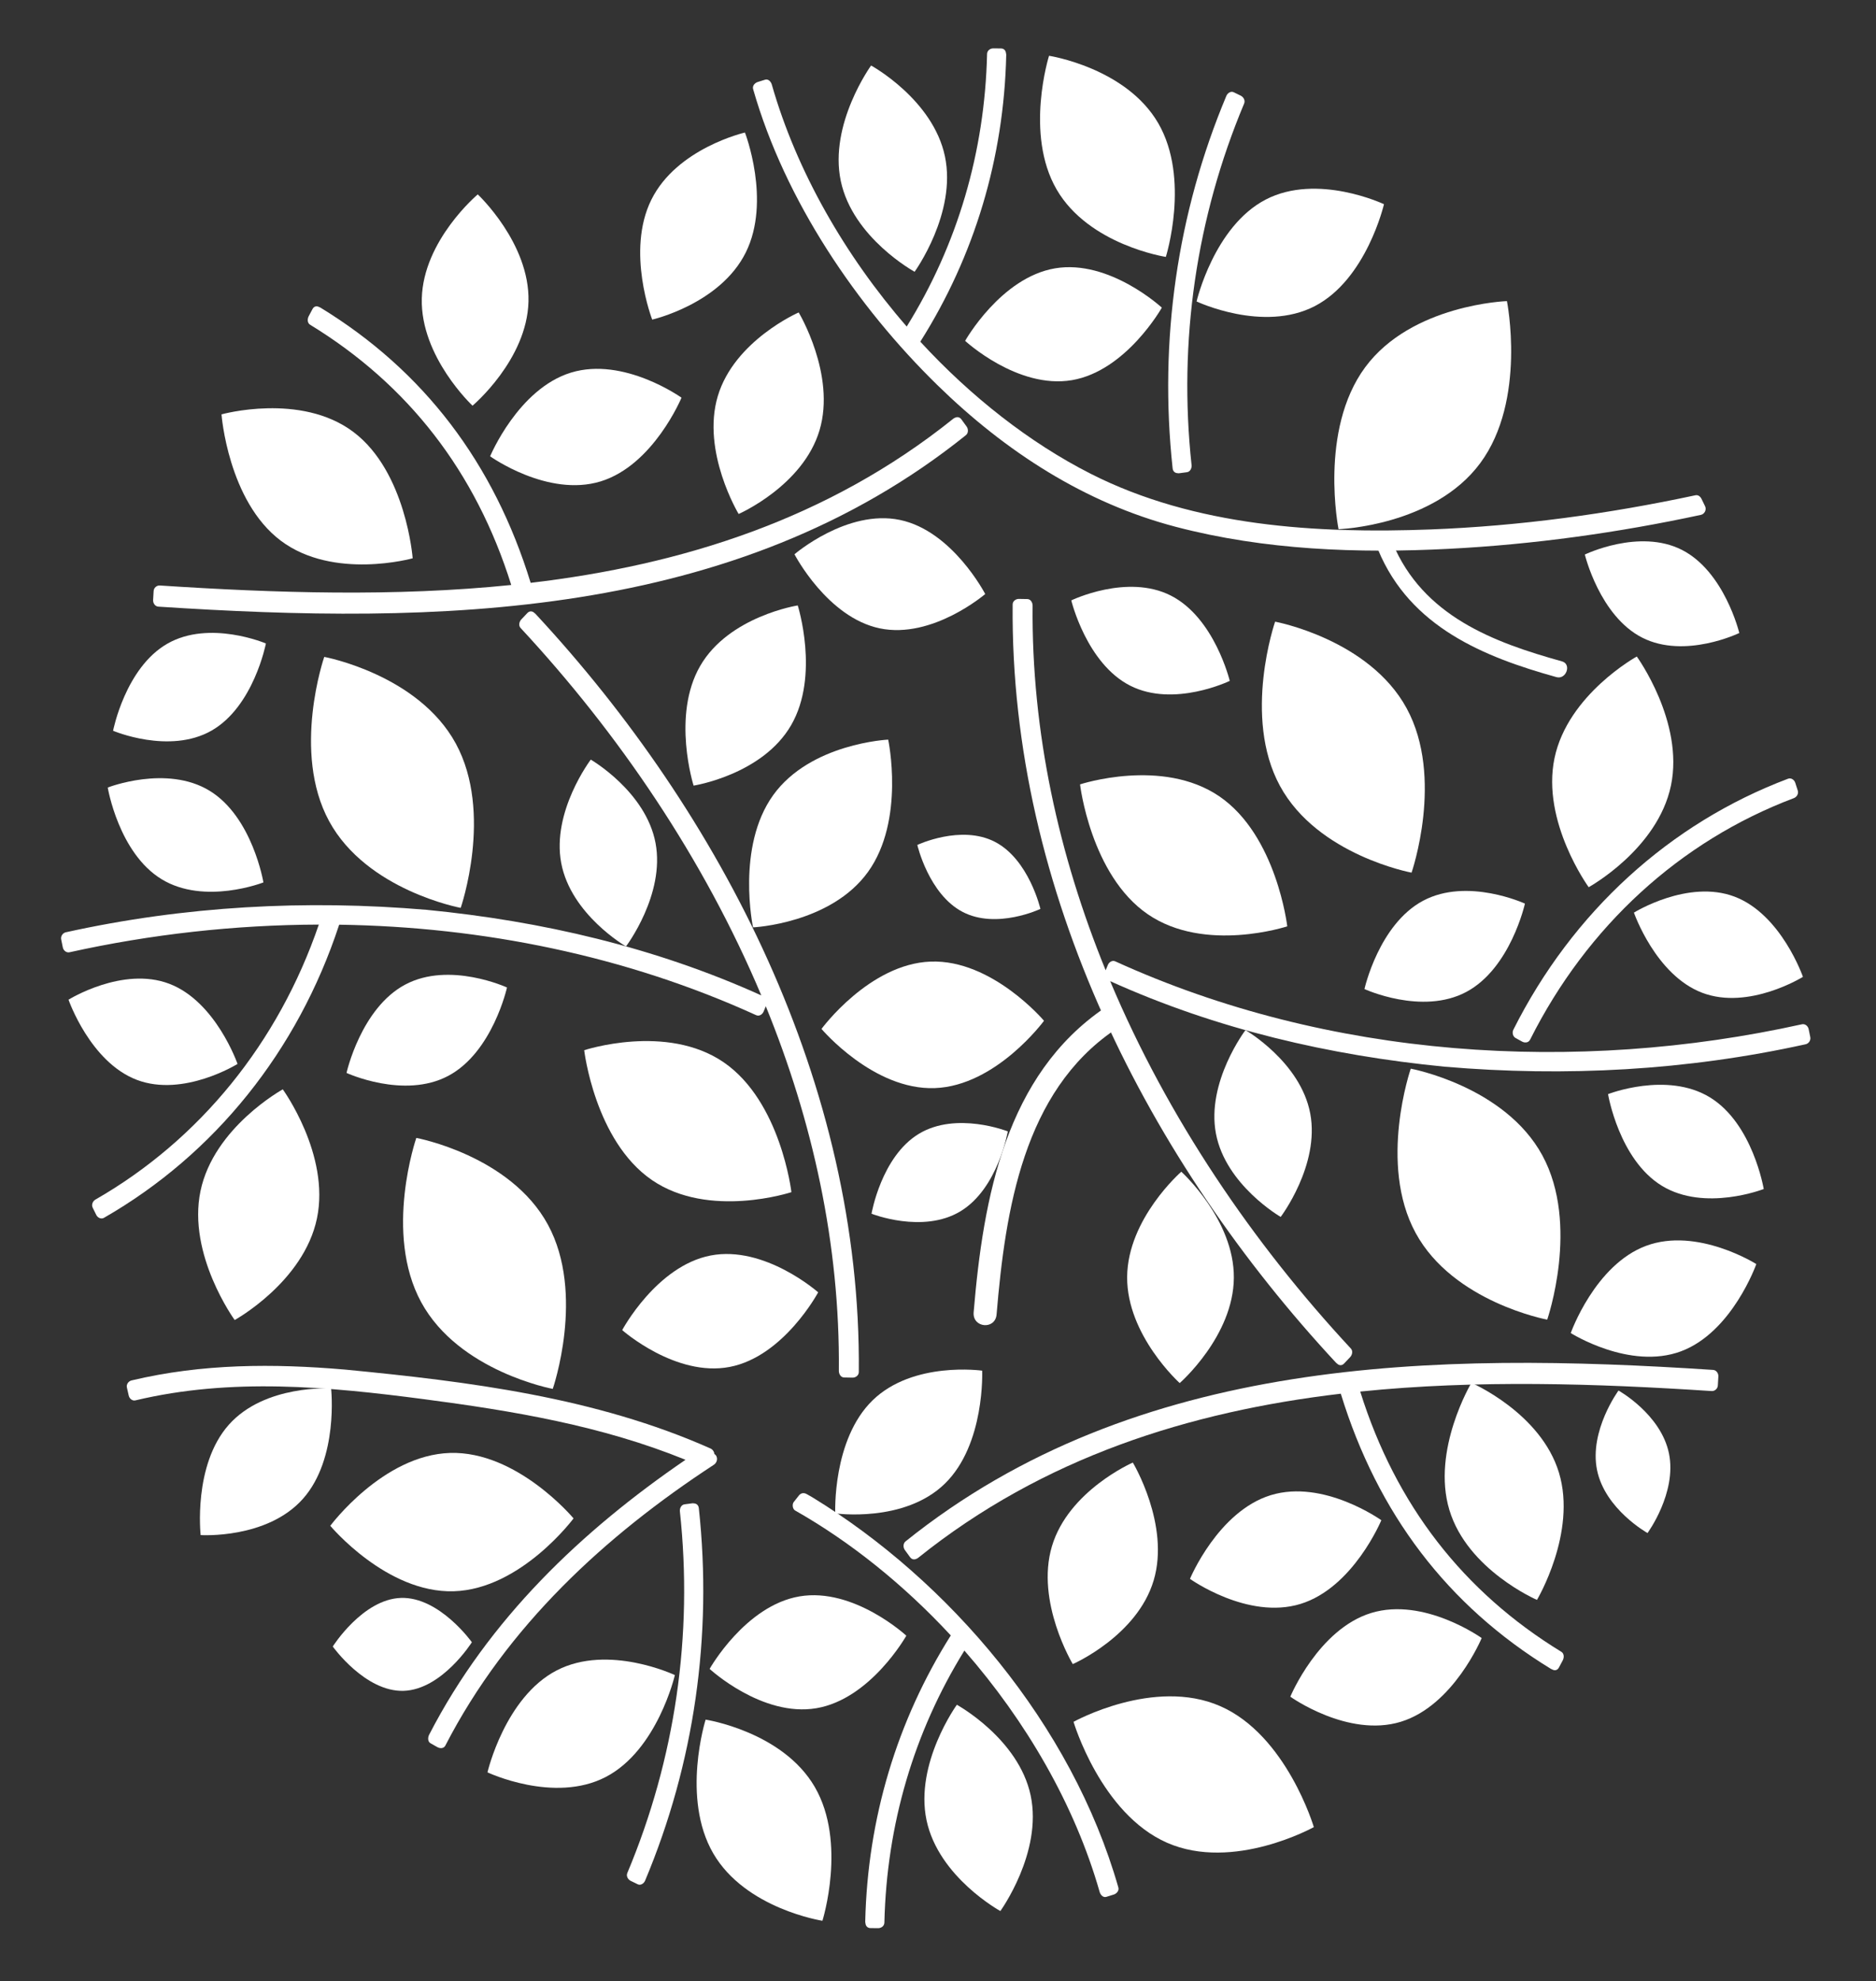 <?xml version="1.0" encoding="UTF-8"?>
<svg width="413px" height="436px" viewBox="0 0 413 436" version="1.1" xmlns="http://www.w3.org/2000/svg" xmlns:xlink="http://www.w3.org/1999/xlink">
    <rect x="0" y="0" width="413" height="436" fill="#333333" stroke="none"/>
    <!-- Generator: Sketch 42 (36781) - http://www.bohemiancoding.com/sketch -->
    <title>Main Logo</title>
    <desc>Created with Sketch.</desc>
    <defs></defs>
    <g id="Logo-and-Colors" stroke="none" stroke-width="1" fill="none" fill-rule="evenodd">
        <g id="Main-Logo" fill="#FFF">
            <g id="43526" transform="translate(13, 10)">
                <path d="M219.624,31.715 C212.523,19.492 217.945,2.275 217.945,2.275 C217.945,2.275 234.879,4.877 241.979,17.101 C249.08,29.323 243.659,46.54 243.659,46.54 C243.659,46.54 226.725,43.938 219.624,31.715" id="Fill-10"></path>
                <path d="M172.098,29.835 C169.452,17.3 178.771,4.417 178.771,4.417 C178.771,4.417 192.378,11.856 195.023,24.392 C197.668,36.926 188.35,49.81 188.35,49.81 C188.35,49.81 174.742,42.37 172.098,29.835" id="Fill-11"></path>
                <path d="M312.892,91.898 C302.655,105.76 281.681,106.463 281.681,106.463 C281.681,106.463 277.303,84.692 287.539,70.83 C297.774,56.968 318.749,56.265 318.749,56.265 C318.749,56.265 323.128,78.036 312.892,91.898" id="Fill-12"></path>
                <path d="M268.786,162.966 C260.49,147.714 267.714,126.813 267.714,126.813 C267.714,126.813 288.387,130.64 296.682,145.893 C304.977,161.145 297.754,182.045 297.754,182.045 C297.754,182.045 277.081,178.218 268.786,162.966" id="Fill-13"></path>
                <path d="M329.222,156.854 C332.146,142.836 347.337,134.481 347.337,134.481 C347.337,134.481 357.785,148.855 354.861,162.874 C351.937,176.893 336.746,185.247 336.746,185.247 C336.746,185.247 326.297,170.873 329.222,156.854" id="Fill-14"></path>
                <path d="M239.691,191.205 C227.095,182.579 224.771,162.622 224.771,162.622 C224.771,162.622 242.871,156.651 255.469,165.277 C268.065,173.903 270.39,193.859 270.39,193.859 C270.39,193.859 252.289,199.831 239.691,191.205" id="Fill-15"></path>
                <path d="M309.797,208.301 C300.042,213.492 287.386,207.662 287.386,207.662 C287.386,207.662 290.546,193.414 300.301,188.223 C310.057,183.03 322.713,188.861 322.713,188.861 C322.713,188.861 319.552,203.109 309.797,208.301" id="Fill-16"></path>
                <path d="M352.873,250.968 C343.409,245.201 341.01,230.787 341.01,230.787 C341.01,230.787 353.955,225.722 363.419,231.488 C372.884,237.254 375.283,251.668 375.283,251.668 C375.283,251.668 362.338,256.733 352.873,250.968" id="Fill-17"></path>
                <path d="M357.06,287.389 C345.778,291.58 332.8,283.37 332.8,283.37 C332.8,283.37 338.111,268.362 349.392,264.17 C360.673,259.978 373.651,268.188 373.651,268.188 C373.651,268.188 368.34,283.196 357.06,287.389" id="Fill-18"></path>
                <path d="M254.684,239.457 C252.544,228.104 261.19,216.697 261.19,216.697 C261.19,216.697 273.308,223.698 275.448,235.051 C277.589,246.404 268.941,257.811 268.941,257.811 C268.941,257.811 256.824,250.81 254.684,239.457" id="Fill-19"></path>
                <path d="M265.648,33.917 C277.041,28.006 291.682,34.938 291.682,34.938 C291.682,34.938 287.853,51.453 276.46,57.364 C265.068,63.275 250.427,56.344 250.427,56.344 C250.427,56.344 254.256,39.828 265.648,33.917" id="Fill-20"></path>
                <path d="M368.883,187.336 C379.157,191.24 383.916,204.979 383.916,204.979 C383.916,204.979 372.017,212.389 361.741,208.484 C351.467,204.58 346.708,190.841 346.708,190.841 C346.708,190.841 358.607,183.432 368.883,187.336" id="Fill-21"></path>
                <path d="M157.224,164.975 C165.44,153.564 182.535,152.771 182.535,152.771 C182.535,152.771 186.308,170.476 178.092,181.885 C169.875,193.295 152.781,194.089 152.781,194.089 C152.781,194.089 149.008,176.384 157.224,164.975" id="Fill-22"></path>
                <path d="M143.449,266.301 C155.362,264.006 167.12,274.405 167.12,274.405 C167.12,274.405 159.562,288.526 147.647,290.822 C135.734,293.117 123.977,282.718 123.977,282.718 C123.977,282.718 131.535,268.597 143.449,266.301" id="Fill-23"></path>
                <path d="M179.119,298.155 C188.051,289.482 203.223,291.644 203.223,291.644 C203.223,291.644 203.914,307.865 194.982,316.539 C186.051,325.212 170.879,323.051 170.879,323.051 C170.879,323.051 170.188,306.828 179.119,298.155" id="Fill-24"></path>
                <path d="M235.14,271.021 C235.235,258.177 247.06,247.863 247.06,247.863 C247.06,247.863 258.728,258.375 258.632,271.219 C258.535,284.063 246.712,294.378 246.712,294.378 C246.712,294.378 235.043,283.866 235.14,271.021" id="Fill-25"></path>
                <path d="M189.288,239.522 C197.573,234.518 208.865,238.986 208.865,238.986 C208.865,238.986 206.726,251.568 198.441,256.573 C190.157,261.578 178.865,257.109 178.865,257.109 C178.865,257.109 181.004,244.527 189.288,239.522" id="Fill-26"></path>
                <path d="M235.813,140.899 C226.18,136.008 222.844,122.129 222.844,122.129 C222.844,122.129 235.126,116.181 244.76,121.072 C254.394,125.964 257.729,139.843 257.729,139.843 C257.729,139.843 245.447,145.791 235.813,140.899" id="Fill-27"></path>
                <path d="M348.543,130.335 C339.153,125.567 335.901,112.04 335.901,112.04 C335.901,112.04 347.873,106.242 357.263,111.01 C366.652,115.777 369.904,129.305 369.904,129.305 C369.904,129.305 357.933,135.103 348.543,130.335" id="Fill-28"></path>
                <path d="M338.587,313.513 C336.824,304.854 343.313,296.019 343.313,296.019 C343.313,296.019 352.662,301.224 354.426,309.884 C356.188,318.543 349.699,327.378 349.699,327.378 C349.699,327.378 340.351,322.173 338.587,313.513" id="Fill-29"></path>
                <path d="M218.581,330.29 C222.23,318.041 236.39,311.869 236.39,311.869 C236.39,311.869 244.632,325.554 240.981,337.801 C237.332,350.049 223.173,356.222 223.173,356.222 C223.173,356.222 214.932,342.537 218.581,330.29" id="Fill-30"></path>
                <path d="M306.082,322.313 C302.097,309.122 310.928,294.327 310.928,294.327 C310.928,294.327 326.222,300.918 330.208,314.109 C334.193,327.3 325.361,342.095 325.361,342.095 C325.361,342.095 310.068,335.503 306.082,322.313" id="Fill-31"></path>
                <path d="M288.868,344.971 C300.502,341.408 313.19,350.492 313.19,350.492 C313.19,350.492 307.018,365.352 295.385,368.915 C283.751,372.478 271.063,363.394 271.063,363.394 C271.063,363.394 277.234,348.534 288.868,344.971" id="Fill-32"></path>
                <path d="M255.64,365.477 C270.249,371.875 276.24,392.095 276.24,392.095 C276.24,392.095 258.548,401.943 243.938,395.544 C229.33,389.147 223.338,368.927 223.338,368.927 C223.338,368.927 241.031,359.08 255.64,365.477" id="Fill-33"></path>
                <path d="M163.029,341.318 C174.987,339.3 186.526,349.971 186.526,349.971 C186.526,349.971 178.678,363.914 166.72,365.931 C154.761,367.949 143.222,357.278 143.222,357.278 C143.222,357.278 151.071,343.336 163.029,341.318" id="Fill-34"></path>
                <path d="M213.903,385.148 C216.548,397.683 207.229,410.566 207.229,410.566 C207.229,410.566 193.622,403.126 190.978,390.591 C188.333,378.057 197.651,365.173 197.651,365.173 C197.651,365.173 211.259,372.613 213.903,385.148" id="Fill-35"></path>
                <path d="M266.775,319.039 C278.409,315.477 291.098,324.56 291.098,324.56 C291.098,324.56 284.925,339.42 273.292,342.984 C261.658,346.546 248.97,337.462 248.97,337.462 C248.97,337.462 255.142,322.602 266.775,319.039" id="Fill-36"></path>
                <path d="M298.65,261.338 C290.354,246.086 297.578,225.185 297.578,225.185 C297.578,225.185 318.25,229.013 326.546,244.265 C334.841,259.517 327.618,280.418 327.618,280.418 C327.618,280.418 306.945,276.59 298.65,261.338" id="Fill-37"></path>
                <path d="M86.078,309.753 C100.867,309.303 113.267,324.158 113.267,324.158 C113.267,324.158 101.689,339.741 86.901,340.191 C72.112,340.641 59.712,325.787 59.712,325.787 C59.712,325.787 71.289,310.202 86.078,309.753" id="Fill-38"></path>
                <path d="M37.384,303.537 C45.314,294.627 59.892,295.565 59.892,295.565 C59.892,295.565 61.61,310.949 53.68,319.859 C45.749,328.77 31.172,327.832 31.172,327.832 C31.172,327.832 29.453,312.446 37.384,303.537" id="Fill-39"></path>
                <path d="M107.618,259.503 C115.913,274.755 108.69,295.656 108.69,295.656 C108.69,295.656 88.018,291.829 79.723,276.576 C71.427,261.324 78.65,240.424 78.65,240.424 C78.65,240.424 99.322,244.251 107.618,259.503" id="Fill-40"></path>
                <path d="M56.779,258.128 C53.854,272.146 38.664,280.501 38.664,280.501 C38.664,280.501 28.215,266.127 31.14,252.108 C34.063,238.09 49.254,229.735 49.254,229.735 C49.254,229.735 59.703,244.109 56.779,258.128" id="Fill-41"></path>
                <path d="M146.309,223.777 C158.906,232.403 161.229,252.36 161.229,252.36 C161.229,252.36 143.13,258.331 130.532,249.705 C117.935,241.079 115.611,221.123 115.611,221.123 C115.611,221.123 133.712,215.151 146.309,223.777" id="Fill-42"></path>
                <path d="M76.204,206.682 C85.959,201.49 98.615,207.32 98.615,207.32 C98.615,207.32 95.455,221.568 85.699,226.76 C75.944,231.952 63.288,226.121 63.288,226.121 C63.288,226.121 66.448,211.873 76.204,206.682" id="Fill-43"></path>
                <path d="M33.127,164.015 C42.592,169.781 44.991,184.195 44.991,184.195 C44.991,184.195 32.046,189.261 22.581,183.494 C13.117,177.729 10.718,163.314 10.718,163.314 C10.718,163.314 23.663,158.249 33.127,164.015" id="Fill-44"></path>
                <path d="M131.316,175.525 C133.457,186.879 124.81,198.285 124.81,198.285 C124.81,198.285 112.692,191.284 110.552,179.931 C108.412,168.578 117.059,157.172 117.059,157.172 C117.059,157.172 129.176,164.173 131.316,175.525" id="Fill-45"></path>
                <path d="M120.352,381.066 C108.96,386.977 94.318,380.045 94.318,380.045 C94.318,380.045 98.148,363.53 109.54,357.619 C120.933,351.708 135.573,358.639 135.573,358.639 C135.573,358.639 131.744,375.155 120.352,381.066" id="Fill-46"></path>
                <path d="M75.849,362.106 C67.392,362.365 60.258,352.351 60.258,352.351 C60.258,352.351 66.834,341.917 75.291,341.658 C83.747,341.398 90.882,351.412 90.882,351.412 C90.882,351.412 84.305,361.846 75.849,362.106" id="Fill-47"></path>
                <path d="M17.118,227.646 C6.843,223.741 2.084,210.003 2.084,210.003 C2.084,210.003 13.984,202.594 24.259,206.498 C34.534,210.402 39.293,224.142 39.293,224.142 C39.293,224.142 27.393,231.551 17.118,227.646" id="Fill-48"></path>
                <path d="M192.798,229.461 C179.271,229.956 167.853,216.438 167.853,216.438 C167.853,216.438 178.365,202.115 191.892,201.62 C205.419,201.125 216.837,214.645 216.837,214.645 C216.837,214.645 206.324,228.966 192.798,229.461" id="Fill-49"></path>
                <path d="M180.69,128.286 C169.095,125.871 161.904,111.98 161.904,111.98 C161.904,111.98 173.512,102.006 185.107,104.421 C196.702,106.836 203.894,120.727 203.894,120.727 C203.894,120.727 192.285,130.701 180.69,128.286" id="Fill-50"></path>
                <path d="M166.376,383.268 C173.478,395.491 168.056,412.707 168.056,412.707 C168.056,412.707 151.121,410.106 144.021,397.882 C136.92,385.66 142.342,368.443 142.342,368.443 C142.342,368.443 159.275,371.044 166.376,383.268" id="Fill-51"></path>
                <path d="M161.173,149.582 C154.843,160.531 139.697,162.894 139.697,162.894 C139.697,162.894 134.815,147.502 141.146,136.553 C147.477,125.603 162.622,123.241 162.622,123.241 C162.622,123.241 167.503,138.632 161.173,149.582" id="Fill-52"></path>
                <path d="M167.419,84.693 C163.77,96.941 149.61,103.113 149.61,103.113 C149.61,103.113 141.369,89.429 145.019,77.182 C148.669,64.934 162.828,58.761 162.828,58.761 C162.828,58.761 171.069,72.445 167.419,84.693" id="Fill-53"></path>
                <path d="M33.574,150.786 C24.284,156.091 11.896,150.822 11.896,150.822 C11.896,150.822 14.571,136.952 23.862,131.646 C33.152,126.342 45.539,131.61 45.539,131.61 C45.539,131.61 42.864,145.481 33.574,150.786" id="Fill-54"></path>
                <path d="M198.938,190.697 C191.455,186.809 188.947,175.949 188.947,175.949 C188.947,175.949 198.572,171.393 206.056,175.281 C213.538,179.169 216.046,190.028 216.046,190.028 C216.046,190.028 206.421,194.585 198.938,190.697" id="Fill-55"></path>
                <path d="M103.345,56.358 C103.026,69.199 91.026,79.281 91.026,79.281 C91.026,79.281 79.542,68.544 79.859,55.704 C80.178,42.863 92.179,32.781 92.179,32.781 C92.179,32.781 103.663,43.518 103.345,56.358" id="Fill-56"></path>
                <path d="M64.806,85.068 C76.427,93.814 77.85,112.865 77.85,112.865 C77.85,112.865 60.43,117.734 48.809,108.988 C37.187,100.241 35.764,81.191 35.764,81.191 C35.764,81.191 53.184,76.322 64.806,85.068" id="Fill-57"></path>
                <path d="M151.187,45.555 C145.549,56.922 130.582,60.335 130.582,60.335 C130.582,60.335 124.758,45.317 130.396,33.95 C136.034,22.582 151,19.169 151,19.169 C151,19.169 156.825,34.187 151.187,45.555" id="Fill-58"></path>
                <path d="M222.972,73.664 C211.013,75.683 199.474,65.012 199.474,65.012 C199.474,65.012 207.323,51.069 219.281,49.052 C231.239,47.034 242.778,57.705 242.778,57.705 C242.778,57.705 234.93,71.646 222.972,73.664" id="Fill-59"></path>
                <path d="M119.226,95.943 C107.592,99.506 94.902,90.423 94.902,90.423 C94.902,90.423 101.075,75.563 112.709,71.999 C124.342,68.437 137.031,77.521 137.031,77.521 C137.031,77.521 130.858,92.38 119.226,95.943" id="Fill-60"></path>
                <path d="M87.351,153.645 C95.646,168.896 88.423,189.798 88.423,189.798 C88.423,189.798 67.75,185.97 59.455,170.718 C51.159,155.466 58.383,134.564 58.383,134.564 C58.383,134.564 79.056,138.393 87.351,153.645" id="Fill-61"></path>
                <path d="M385.531,218.244 C385.412,217.66 385.294,217.076 385.175,216.492 C385.033,215.795 384.387,215.263 383.697,215.415 C333.922,226.428 279.507,222.967 232.524,201.567 C231.869,201.269 231.159,201.723 230.895,202.36 C230.733,202.751 230.572,203.143 230.41,203.533 C220.08,178.221 214.071,151.13 214.326,123.292 C214.332,122.604 213.9,121.85 213.172,121.837 C212.551,121.825 211.929,121.814 211.307,121.803 C210.662,121.791 209.941,122.259 209.935,123.026 C209.347,186.267 240.133,245.804 281.125,289.901 C281.208,289.991 281.297,290.061 281.388,290.12 C281.802,290.504 282.401,290.604 282.911,290.064 C283.352,289.599 283.792,289.133 284.232,288.667 C284.688,288.187 284.899,287.324 284.387,286.772 C262.839,263.591 244.076,236.052 231.402,205.925 C254.829,216.51 279.726,222.274 305.031,224.749 C331.66,227.026 358.342,225.59 384.515,219.812 C385.171,219.666 385.679,218.969 385.531,218.244" id="Fill-62"></path>
                <path d="M320.167,216.606 C319.853,217.231 320.036,218.097 320.655,218.437 C321.155,218.711 321.655,218.985 322.156,219.26 C322.374,219.379 322.585,219.42 322.784,219.414 C323.201,219.442 323.623,219.255 323.881,218.741 C336.392,193.851 356.855,175.094 381.919,165.646 C382.544,165.411 383.005,164.692 382.774,163.975 C382.592,163.409 382.41,162.844 382.229,162.278 C382.016,161.618 381.319,161.12 380.652,161.371 C354.572,171.2 333.191,190.69 320.167,216.606" id="Fill-63"></path>
                <path d="M246.225,94.129 C246.352,94.152 246.484,94.163 246.63,94.144 C247.188,94.069 247.747,93.995 248.307,93.921 C249.019,93.827 249.396,93.041 249.322,92.354 C246.383,65.077 250.372,37.859 260.898,12.784 C261.192,12.085 260.74,11.343 260.15,11.056 C259.639,10.806 259.127,10.557 258.614,10.307 C257.964,9.989 257.246,10.478 256.984,11.1 C246.144,36.926 242.125,64.983 245.152,93.065 C245.229,93.78 245.707,94.108 246.225,94.129" id="Fill-64"></path>
                <path d="M364.141,291.478 C303.182,287.494 237.243,288.369 186.355,329.217 C185.793,329.668 185.8,330.56 186.201,331.112 C186.58,331.633 186.96,332.156 187.339,332.678 C187.733,333.22 188.272,333.274 188.721,333.061 C188.856,333.015 188.992,332.948 189.125,332.841 C216.706,310.717 248.853,300.646 282.176,296.716 C290.268,323.07 305.688,343.386 328.443,357.279 C328.545,357.341 328.646,357.383 328.747,357.415 C329.242,357.689 329.853,357.631 330.21,356.957 C330.486,356.436 330.763,355.916 331.038,355.395 C331.35,354.808 331.375,353.912 330.734,353.52 C309.151,340.332 294.268,321.191 286.453,296.244 C312.142,293.618 338.438,294.474 363.807,296.132 C364.479,296.176 365.135,295.649 365.179,294.908 C365.217,294.25 365.256,293.592 365.295,292.933 C365.337,292.221 364.84,291.523 364.141,291.478" id="Fill-65"></path>
                <path d="M231.561,405.74 L231.563,405.739 L231.563,405.813 C231.563,405.79 231.561,405.763 231.561,405.74 Z M165.77,319.473 C165.387,319.255 165.003,319.038 164.62,318.82 C163.976,318.455 163.339,318.526 162.854,319.143 C162.484,319.61 162.115,320.079 161.746,320.547 C161.346,321.057 161.479,322.098 162.05,322.422 C174.25,329.337 186.001,338.782 196.316,349.915 C184.453,368.725 177.996,390.231 177.481,412.865 C177.479,413.009 177.499,413.139 177.528,413.263 C177.585,413.822 177.939,414.312 178.635,414.32 C179.198,414.326 179.762,414.332 180.325,414.337 C180.978,414.344 181.68,413.885 181.697,413.114 C182.2,391.58 188.175,371.223 199.309,353.247 C212.839,368.711 223.581,387.099 229.088,406.366 C229.27,407.004 229.85,407.667 230.564,407.444 C231.105,407.276 231.646,407.107 232.187,406.939 C232.786,406.752 233.418,406.124 233.203,405.372 C222.931,369.448 195.907,337.856 165.77,319.473 L165.77,319.473 Z" id="Fill-66"></path>
                <path d="M171.675,291.69 C171.668,292.378 172.101,293.133 172.828,293.146 C173.45,293.157 174.072,293.168 174.694,293.18 C175.339,293.191 176.059,292.724 176.066,291.955 C176.653,228.716 145.868,169.178 104.876,125.081 C104.792,124.991 104.703,124.922 104.612,124.862 C104.198,124.479 103.6,124.379 103.09,124.918 C102.649,125.384 102.209,125.85 101.769,126.314 C101.313,126.796 101.101,127.657 101.614,128.21 C123.161,151.392 141.925,178.931 154.599,209.058 C131.172,198.472 106.275,192.708 80.97,190.233 C54.341,187.956 27.659,189.393 1.485,195.171 C0.83,195.315 0.322,196.014 0.469,196.738 C0.588,197.322 0.707,197.906 0.825,198.489 C0.967,199.188 1.614,199.72 2.303,199.567 C20.186,195.611 38.668,193.534 57.188,193.475 C48.284,219.472 30.994,240.812 8.01,253.995 C7.427,254.33 7.075,255.115 7.408,255.787 C7.67,256.315 7.932,256.845 8.193,257.374 C8.499,257.991 9.259,258.37 9.882,258.013 C34.228,244.049 52.531,221.305 61.646,193.573 C61.654,193.55 61.657,193.524 61.663,193.5 C93.207,193.956 124.732,200.322 153.476,213.415 C154.132,213.714 154.842,213.26 155.105,212.622 C155.268,212.231 155.429,211.84 155.59,211.449 C165.92,236.762 171.93,263.853 171.675,291.69" id="Fill-67"></path>
                <path d="M139.776,320.854 C139.649,320.831 139.517,320.82 139.371,320.839 C138.812,320.914 138.253,320.988 137.694,321.062 C136.982,321.156 136.604,321.942 136.678,322.628 C139.618,349.906 135.628,377.124 125.103,402.199 C124.809,402.898 125.26,403.64 125.85,403.927 C126.362,404.177 126.874,404.426 127.386,404.676 C128.036,404.994 128.754,404.505 129.016,403.882 C139.856,378.057 143.876,350 140.848,321.917 C140.771,321.203 140.293,320.875 139.776,320.854" id="Fill-68"></path>
                <path d="M21.859,123.505 C82.818,127.488 148.757,126.613 199.646,85.766 C200.208,85.314 200.2,84.423 199.8,83.871 C199.42,83.349 199.041,82.827 198.662,82.305 C198.268,81.763 197.729,81.709 197.28,81.922 C197.145,81.968 197.008,82.035 196.875,82.141 C169.295,104.266 137.147,114.337 103.825,118.267 C95.733,91.913 80.313,71.597 57.557,57.704 C57.456,57.642 57.354,57.6 57.253,57.568 C56.758,57.294 56.148,57.351 55.79,58.026 C55.515,58.547 55.238,59.067 54.962,59.588 C54.651,60.175 54.626,61.071 55.267,61.463 C76.85,74.651 91.733,93.792 99.548,118.738 C73.859,121.364 47.563,120.509 22.194,118.851 C21.522,118.807 20.865,119.332 20.822,120.074 C20.783,120.732 20.744,121.391 20.706,122.05 C20.664,122.762 21.161,123.459 21.859,123.505" id="Fill-69"></path>
                <path d="M193.344,74.729 C208.392,89.438 225.895,100.708 245.841,105.938 C265.427,111.074 285.907,111.814 305.981,110.78 C324.608,109.82 343.182,107.239 361.457,103.307 C362.234,103.139 362.754,102.195 362.371,101.407 C362.104,100.855 361.836,100.304 361.568,99.752 C361.509,99.628 361.436,99.527 361.357,99.438 C361.11,99.1 360.714,98.894 360.192,99.005 C341.028,103.104 321.518,105.768 301.975,106.515 C276.969,107.47 250.035,105.898 227.112,94.261 C213.69,87.446 200.783,77.33 189.599,65.19 C189.612,65.171 189.63,65.156 189.643,65.136 C201.533,46.309 208.004,24.778 208.52,2.118 C208.522,1.974 208.502,1.844 208.472,1.72 C208.416,1.161 208.061,0.671 207.365,0.663 C206.802,0.657 206.238,0.651 205.675,0.646 C205.022,0.639 204.321,1.098 204.304,1.869 C203.799,23.454 197.798,43.856 186.613,61.864 C173.061,46.275 162.369,27.708 156.913,8.617 C156.73,7.979 156.151,7.315 155.436,7.539 C154.896,7.707 154.354,7.876 153.814,8.044 C153.215,8.23 152.583,8.858 152.798,9.611 C159.85,34.271 175.705,57.489 193.344,74.729" id="Fill-70"></path>
                <path d="M144.261,309.98 C144.23,309.462 143.878,308.978 143.426,308.776 C118.102,297.503 90.119,294.033 62.975,291.408 C47.145,290.051 31.515,290.089 15.954,293.794 C15.313,293.946 14.771,294.631 14.938,295.361 C15.07,295.942 15.202,296.524 15.334,297.105 C15.49,297.791 16.112,298.351 16.812,298.184 C37.87,293.163 59.203,295.144 80.411,297.931 C99.969,300.5 119.474,303.755 137.911,311.261 C115.144,326.818 94.592,346.3 81.473,371.769 C81.178,372.342 81.12,373.272 81.777,373.643 C82.274,373.924 82.771,374.206 83.269,374.487 C83.817,374.796 84.677,374.862 85.036,374.165 C98.624,347.794 120.311,327.938 144.168,312.343 C145.001,311.799 145.131,310.513 144.261,309.98" id="Fill-71"></path>
                <path d="M230.172,211.822 C208.493,226.594 203.475,253.338 201.348,278.802 C201.06,282.25 206.11,282.718 206.398,279.265 C208.335,256.091 212.389,230.281 232.345,216.684 C235.052,214.839 232.918,209.951 230.172,211.822" id="Fill-72"></path>
                <path d="M290.397,111.021 C297.464,128.037 313.758,134.6 329.654,139.016 C331.808,139.613 333.036,136.15 330.867,135.548 C315.866,131.381 300.264,125.611 293.548,109.437 C292.644,107.259 289.492,108.84 290.397,111.021" id="Fill-73"></path>
            </g>
        </g>
    </g>
</svg>